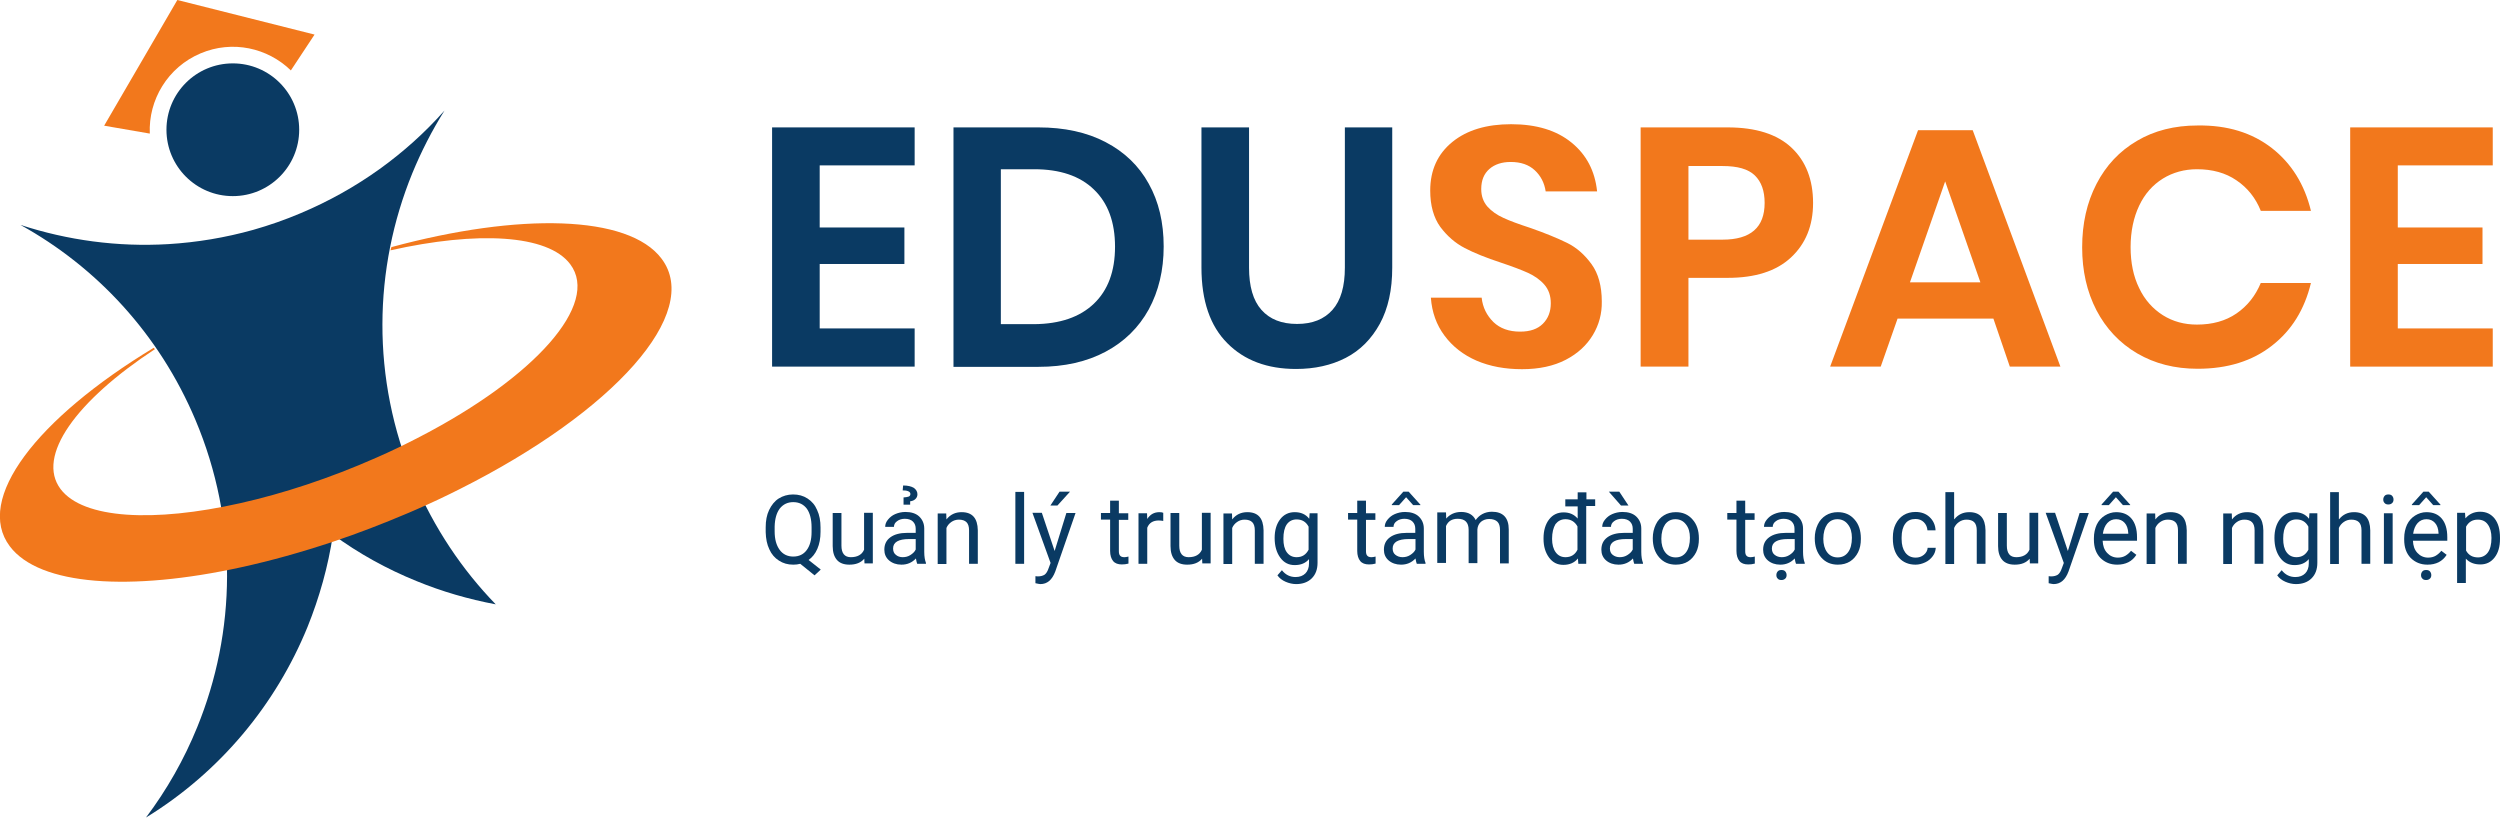 <svg width="170" height="56" viewBox="0 0 170 56" fill="none" xmlns="http://www.w3.org/2000/svg">
<g clip-path="url(#clip0)">
<path d="M13.641 3.628C15.803 2.714 18.197 3.251 19.779 4.789L21.39 2.351L12.059 0L7.082 8.547L10.187 9.084C10.085 6.791 11.406 4.571 13.641 3.628Z" fill="#F2781C"/>
<path d="M28.326 39.514C30.053 40.225 31.867 40.748 33.71 41.096C31.417 38.731 29.516 35.901 28.152 32.679C25.221 25.729 25.395 18.255 28.036 11.783C28.645 10.303 29.371 8.881 30.227 7.517C27.615 10.463 24.306 12.871 20.446 14.497C19.387 14.947 18.299 15.324 17.225 15.629C15.309 16.166 13.365 16.485 11.435 16.601C7.996 16.804 4.6 16.34 1.393 15.295C6.559 18.154 10.825 22.71 13.292 28.558C16.224 35.509 16.049 42.983 13.408 49.455C12.523 51.631 11.348 53.706 9.926 55.593C14.99 52.487 18.763 47.887 20.911 42.634C21.723 40.617 22.318 38.513 22.638 36.351C24.393 37.642 26.323 38.702 28.326 39.514Z" fill="#0A3A63"/>
<path d="M55.739 11.246V15.469H61.499V17.951H55.739V22.333H62.196V24.93H52.502V8.663H62.196V11.246H55.739Z" fill="#0A3A63"/>
<path d="M78.115 21.041C77.433 22.275 76.46 23.233 75.183 23.915C73.906 24.597 72.383 24.945 70.612 24.945H64.837V8.663H70.612C72.383 8.663 73.906 8.997 75.183 9.665C76.46 10.332 77.447 11.275 78.115 12.494C78.797 13.713 79.13 15.135 79.13 16.761C79.13 18.386 78.782 19.808 78.115 21.041ZM74.385 20.65C75.343 19.735 75.822 18.444 75.822 16.775C75.822 15.106 75.343 13.8 74.385 12.886C73.428 11.957 72.064 11.508 70.322 11.508H68.058V22.043H70.322C72.078 22.028 73.428 21.564 74.385 20.65Z" fill="#0A3A63"/>
<path d="M84.935 8.663V18.197C84.935 19.474 85.211 20.432 85.777 21.07C86.343 21.709 87.141 22.028 88.2 22.028C89.245 22.028 90.043 21.709 90.609 21.07C91.175 20.432 91.451 19.474 91.451 18.197V8.663H94.672V18.197C94.672 19.706 94.397 20.969 93.831 22.014C93.265 23.044 92.496 23.828 91.509 24.335C90.522 24.843 89.39 25.09 88.128 25.09C86.183 25.09 84.616 24.51 83.455 23.334C82.294 22.173 81.699 20.461 81.699 18.197V8.663H84.935Z" fill="#0A3A63"/>
<path d="M108.313 22.783C107.892 23.479 107.283 24.045 106.47 24.466C105.657 24.887 104.671 25.105 103.495 25.105C102.349 25.105 101.319 24.916 100.404 24.524C99.505 24.132 98.779 23.566 98.228 22.826C97.676 22.086 97.371 21.23 97.299 20.243H100.753C100.825 20.911 101.101 21.448 101.551 21.898C102.001 22.333 102.61 22.551 103.365 22.551C104.047 22.551 104.555 22.376 104.917 22.014C105.28 21.651 105.454 21.186 105.454 20.621C105.454 20.113 105.309 19.692 105.019 19.358C104.729 19.024 104.351 18.763 103.916 18.56C103.466 18.357 102.857 18.125 102.073 17.863C101.057 17.53 100.23 17.196 99.592 16.862C98.953 16.528 98.402 16.049 97.937 15.425C97.488 14.802 97.255 13.974 97.255 12.959C97.255 11.566 97.763 10.463 98.764 9.65C99.766 8.837 101.101 8.446 102.755 8.446C104.482 8.446 105.846 8.866 106.862 9.694C107.878 10.521 108.458 11.624 108.603 13.017H105.106C105.019 12.436 104.772 11.957 104.366 11.58C103.96 11.203 103.423 11.014 102.726 11.014C102.131 11.014 101.638 11.174 101.275 11.493C100.912 11.812 100.724 12.262 100.724 12.857C100.724 13.336 100.869 13.728 101.144 14.047C101.435 14.366 101.783 14.613 102.233 14.816C102.668 15.019 103.263 15.237 104.018 15.484C105.062 15.846 105.904 16.195 106.557 16.514C107.21 16.833 107.762 17.326 108.226 17.965C108.69 18.604 108.922 19.46 108.922 20.505C108.937 21.317 108.734 22.086 108.313 22.783Z" fill="#F2781C"/>
<path d="M114.814 18.894V24.93H111.563V8.663H117.484C119.4 8.663 120.851 9.128 121.823 10.042C122.795 10.956 123.289 12.219 123.289 13.8C123.289 15.353 122.781 16.586 121.779 17.515C120.778 18.444 119.342 18.894 117.484 18.894H114.814ZM119.995 13.8C119.995 12.988 119.777 12.364 119.327 11.928C118.877 11.493 118.152 11.29 117.136 11.29H114.814V16.296H117.136C119.037 16.296 119.995 15.469 119.995 13.8Z" fill="#F2781C"/>
<path d="M135.551 21.665H129.035L127.889 24.93H124.45L130.428 8.852H134.143L140.107 24.93H136.668L135.551 21.665ZM134.666 19.198L132.271 12.335L129.877 19.198H134.666Z" fill="#F2781C"/>
<path d="M154.488 10.071C155.823 11.116 156.708 12.538 157.144 14.337H153.733C153.385 13.466 152.834 12.77 152.079 12.262C151.339 11.754 150.439 11.508 149.394 11.508C148.538 11.508 147.755 11.725 147.073 12.146C146.376 12.581 145.839 13.191 145.462 13.989C145.085 14.787 144.881 15.73 144.881 16.804C144.881 17.863 145.07 18.792 145.462 19.59C145.839 20.388 146.391 20.998 147.073 21.433C147.769 21.869 148.538 22.072 149.394 22.072C150.439 22.072 151.339 21.825 152.079 21.317C152.819 20.809 153.371 20.113 153.733 19.242H157.144C156.708 21.041 155.838 22.463 154.488 23.508C153.153 24.553 151.47 25.076 149.438 25.076C147.885 25.076 146.521 24.727 145.331 24.031C144.141 23.334 143.213 22.347 142.56 21.099C141.907 19.837 141.587 18.415 141.587 16.819C141.587 15.208 141.907 13.771 142.56 12.509C143.213 11.246 144.127 10.274 145.317 9.577C146.492 8.881 147.871 8.533 149.438 8.533C151.47 8.504 153.138 9.026 154.488 10.071Z" fill="#F2781C"/>
<path d="M163.049 11.246V15.469H168.81V17.951H163.049V22.333H169.507V24.93H159.813V8.663H169.507V11.246H163.049Z" fill="#F2781C"/>
<path d="M55.796 36.162C55.796 36.612 55.724 36.989 55.579 37.323C55.434 37.657 55.23 37.904 54.984 38.078L55.811 38.731L55.39 39.123L54.418 38.339C54.258 38.382 54.099 38.397 53.939 38.397C53.576 38.397 53.257 38.31 52.967 38.121C52.691 37.947 52.459 37.686 52.314 37.352C52.154 37.018 52.081 36.641 52.067 36.191V35.857C52.067 35.408 52.139 35.016 52.299 34.682C52.459 34.348 52.676 34.072 52.952 33.898C53.228 33.724 53.562 33.623 53.924 33.623C54.302 33.623 54.621 33.71 54.911 33.898C55.201 34.087 55.419 34.334 55.564 34.682C55.724 35.016 55.796 35.422 55.796 35.872V36.162ZM55.187 35.857C55.187 35.306 55.071 34.885 54.868 34.595C54.65 34.305 54.345 34.145 53.939 34.145C53.562 34.145 53.257 34.29 53.025 34.58C52.807 34.871 52.691 35.277 52.676 35.799V36.133C52.676 36.67 52.792 37.076 53.01 37.381C53.228 37.686 53.547 37.846 53.939 37.846C54.331 37.846 54.635 37.7 54.853 37.41C55.071 37.12 55.187 36.714 55.187 36.177V35.857Z" fill="#0A3A63"/>
<path d="M58.771 37.991C58.539 38.266 58.205 38.397 57.755 38.397C57.393 38.397 57.102 38.295 56.914 38.078C56.725 37.86 56.623 37.555 56.623 37.135V34.885H57.218V37.105C57.218 37.628 57.436 37.889 57.857 37.889C58.307 37.889 58.612 37.715 58.757 37.381V34.871H59.352V38.31H58.786L58.771 37.991Z" fill="#0A3A63"/>
<path d="M62.37 38.339C62.341 38.266 62.312 38.15 62.283 37.976C62.007 38.266 61.688 38.397 61.296 38.397C60.962 38.397 60.672 38.295 60.455 38.107C60.237 37.918 60.135 37.671 60.135 37.381C60.135 37.018 60.266 36.743 60.542 36.539C60.817 36.336 61.195 36.235 61.688 36.235H62.268V35.959C62.268 35.756 62.21 35.596 62.08 35.466C61.964 35.35 61.775 35.277 61.528 35.277C61.325 35.277 61.136 35.335 61.006 35.437C60.861 35.538 60.788 35.669 60.788 35.828H60.193C60.193 35.654 60.251 35.495 60.382 35.335C60.513 35.175 60.672 35.045 60.875 34.958C61.078 34.871 61.311 34.813 61.572 34.813C61.964 34.813 62.283 34.914 62.501 35.117C62.718 35.321 62.849 35.596 62.849 35.944V37.526C62.849 37.846 62.892 38.092 62.965 38.281V38.339H62.37ZM61.383 37.889C61.572 37.889 61.746 37.846 61.906 37.744C62.065 37.642 62.196 37.526 62.268 37.367V36.656H61.819C61.093 36.656 60.73 36.873 60.73 37.294C60.73 37.483 60.788 37.628 60.919 37.729C61.035 37.831 61.195 37.889 61.383 37.889ZM61.441 34.319V33.826C61.601 33.811 61.717 33.797 61.789 33.768C61.862 33.739 61.906 33.681 61.906 33.594C61.906 33.507 61.862 33.449 61.761 33.405C61.659 33.361 61.543 33.347 61.383 33.347L61.412 33.013C61.731 33.013 61.964 33.071 62.138 33.173C62.297 33.289 62.385 33.434 62.385 33.608C62.385 33.739 62.341 33.84 62.254 33.928C62.167 34.014 62.051 34.073 61.891 34.087V34.319H61.441Z" fill="#0A3A63"/>
<path d="M64.343 34.885L64.358 35.321C64.619 34.987 64.967 34.827 65.388 34.827C66.114 34.827 66.476 35.233 66.491 36.061V38.339H65.896V36.061C65.896 35.814 65.838 35.625 65.722 35.509C65.606 35.393 65.431 35.335 65.199 35.335C65.011 35.335 64.837 35.393 64.691 35.495C64.546 35.596 64.43 35.727 64.358 35.901V38.353H63.763V34.914H64.343V34.885Z" fill="#0A3A63"/>
<path d="M69.64 38.339H69.045V33.449H69.64V38.339Z" fill="#0A3A63"/>
<path d="M71.715 37.468L72.513 34.885H73.137L71.759 38.861C71.541 39.442 71.207 39.718 70.743 39.718L70.627 39.703L70.409 39.659V39.181L70.569 39.195C70.772 39.195 70.917 39.151 71.033 39.079C71.149 38.992 71.236 38.847 71.309 38.629L71.439 38.281L70.206 34.871H70.845L71.715 37.468ZM72.049 33.434H72.76L71.904 34.377H71.425L72.049 33.434Z" fill="#0A3A63"/>
<path d="M76.083 34.058V34.9H76.722V35.35H76.083V37.483C76.083 37.628 76.112 37.729 76.17 37.788C76.228 37.86 76.33 37.889 76.46 37.889C76.533 37.889 76.62 37.874 76.736 37.846V38.324C76.577 38.368 76.431 38.382 76.286 38.382C76.025 38.382 75.822 38.31 75.691 38.15C75.561 37.991 75.488 37.758 75.488 37.468V35.335H74.864V34.885H75.488V34.044H76.083V34.058Z" fill="#0A3A63"/>
<path d="M79.087 35.422C79 35.408 78.898 35.393 78.796 35.393C78.405 35.393 78.144 35.553 78.013 35.886V38.339H77.418V34.9H77.998L78.013 35.291C78.202 34.987 78.477 34.827 78.84 34.827C78.956 34.827 79.043 34.842 79.101 34.871V35.422H79.087Z" fill="#0A3A63"/>
<path d="M81.742 37.991C81.51 38.266 81.177 38.397 80.727 38.397C80.364 38.397 80.074 38.295 79.885 38.078C79.696 37.86 79.595 37.555 79.595 37.135V34.885H80.19V37.105C80.19 37.628 80.407 37.889 80.828 37.889C81.278 37.889 81.583 37.715 81.728 37.381V34.871H82.323V38.31H81.757L81.742 37.991Z" fill="#0A3A63"/>
<path d="M83.774 34.885L83.789 35.321C84.05 34.987 84.398 34.827 84.819 34.827C85.545 34.827 85.907 35.233 85.922 36.061V38.339H85.327V36.061C85.327 35.814 85.269 35.625 85.153 35.509C85.037 35.393 84.863 35.335 84.63 35.335C84.442 35.335 84.268 35.393 84.123 35.495C83.978 35.596 83.861 35.727 83.789 35.901V38.353H83.194V34.914H83.774V34.885Z" fill="#0A3A63"/>
<path d="M86.676 36.583C86.676 36.046 86.807 35.625 87.054 35.306C87.3 34.987 87.634 34.827 88.04 34.827C88.461 34.827 88.795 34.972 89.027 35.277L89.056 34.9H89.593V38.266C89.593 38.716 89.463 39.065 89.201 39.326C88.94 39.587 88.577 39.718 88.142 39.718C87.895 39.718 87.648 39.659 87.416 39.558C87.184 39.456 86.996 39.311 86.865 39.123L87.17 38.774C87.416 39.093 87.736 39.239 88.098 39.239C88.389 39.239 88.606 39.151 88.766 38.992C88.925 38.832 89.013 38.6 89.013 38.31V38.02C88.78 38.295 88.461 38.426 88.04 38.426C87.634 38.426 87.315 38.266 87.068 37.933C86.807 37.584 86.676 37.135 86.676 36.583ZM87.271 36.641C87.271 37.033 87.344 37.338 87.503 37.555C87.663 37.773 87.881 37.889 88.171 37.889C88.548 37.889 88.809 37.715 88.984 37.381V35.814C88.809 35.48 88.534 35.321 88.171 35.321C87.881 35.321 87.663 35.437 87.503 35.654C87.344 35.886 87.271 36.206 87.271 36.641Z" fill="#0A3A63"/>
<path d="M92.887 34.058V34.9H93.526V35.35H92.887V37.483C92.887 37.628 92.916 37.729 92.975 37.788C93.032 37.86 93.134 37.889 93.265 37.889C93.337 37.889 93.424 37.874 93.54 37.846V38.324C93.381 38.368 93.236 38.382 93.091 38.382C92.829 38.382 92.626 38.31 92.496 38.15C92.365 37.991 92.292 37.758 92.292 37.468V35.335H91.668V34.885H92.292V34.044H92.887V34.058Z" fill="#0A3A63"/>
<path d="M96.341 38.339C96.312 38.266 96.283 38.15 96.254 37.976C95.978 38.266 95.659 38.397 95.267 38.397C94.933 38.397 94.643 38.295 94.425 38.107C94.207 37.918 94.106 37.671 94.106 37.381C94.106 37.018 94.237 36.743 94.512 36.539C94.788 36.336 95.165 36.235 95.659 36.235H96.239V35.959C96.239 35.756 96.181 35.596 96.05 35.466C95.934 35.35 95.746 35.277 95.499 35.277C95.296 35.277 95.107 35.335 94.977 35.437C94.832 35.538 94.759 35.669 94.759 35.828H94.164C94.164 35.654 94.222 35.495 94.353 35.335C94.483 35.175 94.643 35.045 94.846 34.958C95.049 34.871 95.281 34.813 95.543 34.813C95.934 34.813 96.254 34.914 96.471 35.117C96.689 35.321 96.82 35.596 96.82 35.944V37.526C96.82 37.846 96.863 38.092 96.936 38.281V38.339H96.341ZM96.587 34.319V34.348H96.094L95.615 33.811L95.136 34.348H94.643V34.305L95.427 33.434H95.789L96.587 34.319ZM95.368 37.889C95.557 37.889 95.731 37.846 95.891 37.744C96.05 37.642 96.181 37.526 96.254 37.367V36.656H95.789C95.064 36.656 94.701 36.873 94.701 37.294C94.701 37.483 94.759 37.628 94.89 37.729C95.02 37.831 95.18 37.889 95.368 37.889Z" fill="#0A3A63"/>
<path d="M98.329 34.885L98.343 35.263C98.59 34.972 98.938 34.813 99.359 34.813C99.838 34.813 100.172 35.001 100.346 35.364C100.462 35.205 100.607 35.059 100.796 34.958C100.984 34.856 101.202 34.798 101.449 34.798C102.203 34.798 102.595 35.205 102.595 36.003V38.31H102V36.032C102 35.785 101.942 35.596 101.826 35.48C101.71 35.364 101.521 35.291 101.26 35.291C101.042 35.291 100.854 35.364 100.709 35.48C100.564 35.611 100.477 35.785 100.462 36.003V38.295H99.867V36.032C99.867 35.524 99.62 35.277 99.127 35.277C98.735 35.277 98.474 35.437 98.329 35.77V38.281H97.734V34.842H98.329V34.885Z" fill="#0A3A63"/>
<path d="M108.458 34.406H107.863V38.339H107.326L107.297 37.976C107.065 38.266 106.731 38.411 106.31 38.411C105.904 38.411 105.584 38.252 105.338 37.918C105.091 37.584 104.96 37.163 104.96 36.641V36.597C104.96 36.075 105.091 35.64 105.338 35.321C105.584 35.001 105.918 34.842 106.325 34.842C106.731 34.842 107.05 34.987 107.282 35.263V34.435H106.441V33.956H107.282V33.478H107.877V33.956H108.472V34.406H108.458ZM105.541 36.641C105.541 37.033 105.628 37.338 105.788 37.555C105.947 37.773 106.165 37.889 106.455 37.889C106.832 37.889 107.108 37.715 107.268 37.381V35.799C107.094 35.48 106.818 35.306 106.455 35.306C106.165 35.306 105.947 35.422 105.773 35.64C105.628 35.886 105.541 36.206 105.541 36.641Z" fill="#0A3A63"/>
<path d="M111.128 38.339C111.099 38.266 111.07 38.15 111.041 37.976C110.765 38.266 110.446 38.397 110.054 38.397C109.72 38.397 109.43 38.295 109.212 38.107C108.995 37.918 108.893 37.671 108.893 37.381C108.893 37.018 109.024 36.743 109.299 36.539C109.575 36.336 109.952 36.235 110.446 36.235H111.026V35.959C111.026 35.756 110.968 35.596 110.838 35.466C110.721 35.35 110.533 35.277 110.286 35.277C110.083 35.277 109.894 35.335 109.764 35.437C109.619 35.538 109.546 35.669 109.546 35.828H108.951C108.951 35.654 109.009 35.495 109.14 35.335C109.27 35.175 109.43 35.045 109.633 34.958C109.836 34.871 110.068 34.813 110.33 34.813C110.721 34.813 111.041 34.914 111.258 35.117C111.476 35.321 111.607 35.596 111.607 35.944V37.526C111.607 37.846 111.65 38.092 111.723 38.281V38.339H111.128ZM110.736 34.377H110.228L109.401 33.434H110.112L110.736 34.377ZM110.141 37.889C110.33 37.889 110.504 37.846 110.663 37.744C110.823 37.642 110.954 37.526 111.026 37.367V36.656H110.562C109.836 36.656 109.474 36.873 109.474 37.294C109.474 37.483 109.532 37.628 109.662 37.729C109.793 37.831 109.952 37.889 110.141 37.889Z" fill="#0A3A63"/>
<path d="M112.39 36.583C112.39 36.249 112.463 35.944 112.593 35.669C112.724 35.393 112.913 35.19 113.145 35.045C113.377 34.9 113.653 34.827 113.957 34.827C114.422 34.827 114.799 34.987 115.089 35.321C115.379 35.64 115.525 36.075 115.525 36.612V36.656C115.525 36.989 115.466 37.294 115.336 37.555C115.205 37.816 115.017 38.034 114.784 38.179C114.552 38.324 114.277 38.397 113.957 38.397C113.493 38.397 113.116 38.237 112.825 37.904C112.535 37.57 112.39 37.149 112.39 36.612V36.583ZM112.971 36.641C112.971 37.018 113.058 37.323 113.232 37.555C113.406 37.788 113.653 37.904 113.943 37.904C114.248 37.904 114.48 37.788 114.654 37.555C114.828 37.323 114.915 36.989 114.915 36.569C114.915 36.191 114.828 35.886 114.639 35.654C114.465 35.422 114.219 35.306 113.928 35.306C113.638 35.306 113.406 35.422 113.232 35.654C113.072 35.886 112.971 36.22 112.971 36.641Z" fill="#0A3A63"/>
<path d="M118.674 34.058V34.9H119.312V35.35H118.674V37.483C118.674 37.628 118.703 37.729 118.761 37.788C118.819 37.86 118.92 37.889 119.051 37.889C119.123 37.889 119.21 37.874 119.327 37.846V38.324C119.167 38.368 119.022 38.382 118.877 38.382C118.615 38.382 118.412 38.31 118.282 38.15C118.151 37.991 118.079 37.758 118.079 37.468V35.335H117.455V34.885H118.079V34.044H118.674V34.058Z" fill="#0A3A63"/>
<path d="M122.128 38.339C122.099 38.266 122.07 38.15 122.041 37.976C121.765 38.266 121.446 38.397 121.054 38.397C120.72 38.397 120.43 38.295 120.212 38.107C119.995 37.918 119.893 37.671 119.893 37.381C119.893 37.018 120.024 36.743 120.299 36.539C120.575 36.336 120.952 36.235 121.446 36.235H122.026V35.959C122.026 35.756 121.968 35.596 121.838 35.466C121.721 35.35 121.533 35.277 121.286 35.277C121.083 35.277 120.894 35.335 120.764 35.437C120.619 35.538 120.546 35.669 120.546 35.828H119.951C119.951 35.654 120.009 35.495 120.14 35.335C120.27 35.175 120.43 35.045 120.633 34.958C120.836 34.871 121.068 34.813 121.33 34.813C121.721 34.813 122.041 34.914 122.258 35.117C122.476 35.321 122.607 35.596 122.607 35.944V37.526C122.607 37.846 122.65 38.092 122.723 38.281V38.339H122.128ZM121.156 37.889C121.344 37.889 121.518 37.846 121.678 37.744C121.838 37.642 121.968 37.526 122.041 37.367V36.656H121.576C120.851 36.656 120.488 36.873 120.488 37.294C120.488 37.483 120.546 37.628 120.677 37.729C120.807 37.831 120.967 37.889 121.156 37.889ZM120.793 39.108C120.793 39.006 120.822 38.934 120.88 38.861C120.938 38.789 121.025 38.76 121.141 38.76C121.257 38.76 121.344 38.789 121.402 38.861C121.46 38.934 121.489 39.006 121.489 39.108C121.489 39.21 121.46 39.282 121.402 39.34C121.344 39.398 121.257 39.442 121.141 39.442C121.025 39.442 120.938 39.413 120.88 39.34C120.822 39.282 120.793 39.21 120.793 39.108Z" fill="#0A3A63"/>
<path d="M123.404 36.583C123.404 36.249 123.477 35.944 123.607 35.669C123.738 35.393 123.927 35.19 124.159 35.045C124.391 34.9 124.667 34.827 124.972 34.827C125.436 34.827 125.813 34.987 126.103 35.321C126.394 35.64 126.539 36.075 126.539 36.612V36.656C126.539 36.989 126.481 37.294 126.35 37.555C126.219 37.816 126.031 38.034 125.799 38.179C125.566 38.324 125.291 38.397 124.972 38.397C124.507 38.397 124.13 38.237 123.84 37.904C123.549 37.57 123.404 37.149 123.404 36.612V36.583ZM123.985 36.641C123.985 37.018 124.072 37.323 124.246 37.555C124.42 37.788 124.667 37.904 124.957 37.904C125.262 37.904 125.494 37.788 125.668 37.555C125.842 37.323 125.929 36.989 125.929 36.569C125.929 36.191 125.842 35.886 125.654 35.654C125.479 35.422 125.233 35.306 124.942 35.306C124.652 35.306 124.42 35.422 124.246 35.654C124.086 35.886 123.985 36.22 123.985 36.641Z" fill="#0A3A63"/>
<path d="M130.268 37.918C130.471 37.918 130.66 37.86 130.82 37.729C130.979 37.599 131.066 37.439 131.081 37.251H131.632C131.618 37.454 131.56 37.642 131.429 37.816C131.298 37.991 131.139 38.136 130.921 38.237C130.703 38.339 130.486 38.397 130.254 38.397C129.789 38.397 129.412 38.237 129.136 37.933C128.86 37.628 128.715 37.193 128.715 36.641V36.539C128.715 36.206 128.773 35.901 128.904 35.64C129.035 35.379 129.209 35.175 129.441 35.03C129.673 34.885 129.949 34.813 130.254 34.813C130.645 34.813 130.965 34.929 131.211 35.161C131.458 35.393 131.603 35.698 131.618 36.061H131.066C131.052 35.843 130.965 35.654 130.82 35.509C130.674 35.364 130.486 35.291 130.254 35.291C129.949 35.291 129.717 35.393 129.557 35.611C129.397 35.828 129.31 36.133 129.31 36.539V36.656C129.31 37.047 129.397 37.352 129.557 37.57C129.731 37.802 129.963 37.918 130.268 37.918Z" fill="#0A3A63"/>
<path d="M132.895 35.306C133.156 34.987 133.49 34.827 133.911 34.827C134.636 34.827 134.999 35.233 135.014 36.061V38.339H134.419V36.061C134.419 35.814 134.361 35.625 134.245 35.509C134.129 35.393 133.954 35.335 133.722 35.335C133.534 35.335 133.359 35.393 133.214 35.495C133.069 35.596 132.953 35.727 132.881 35.901V38.353H132.286V33.463H132.881V35.306H132.895Z" fill="#0A3A63"/>
<path d="M138.017 37.991C137.785 38.266 137.451 38.397 137.002 38.397C136.639 38.397 136.349 38.295 136.16 38.078C135.971 37.86 135.87 37.555 135.87 37.135V34.885H136.465V37.105C136.465 37.628 136.682 37.889 137.103 37.889C137.553 37.889 137.858 37.715 138.003 37.381V34.871H138.598V38.31H138.032L138.017 37.991Z" fill="#0A3A63"/>
<path d="M140.615 37.468L141.413 34.885H142.037L140.659 38.861C140.441 39.442 140.107 39.718 139.643 39.718L139.527 39.703L139.309 39.659V39.181L139.469 39.195C139.672 39.195 139.817 39.151 139.933 39.079C140.049 38.992 140.136 38.847 140.209 38.629L140.339 38.281L139.106 34.871H139.744L140.615 37.468Z" fill="#0A3A63"/>
<path d="M143.967 38.397C143.503 38.397 143.125 38.237 142.821 37.933C142.53 37.628 142.385 37.221 142.385 36.699V36.597C142.385 36.249 142.458 35.944 142.574 35.683C142.705 35.408 142.893 35.205 143.125 35.059C143.358 34.914 143.619 34.827 143.894 34.827C144.344 34.827 144.693 34.972 144.939 35.263C145.186 35.553 145.317 35.974 145.317 36.525V36.772H142.98C142.995 37.105 143.082 37.381 143.285 37.599C143.474 37.802 143.72 37.918 144.011 37.918C144.214 37.918 144.388 37.874 144.533 37.788C144.678 37.7 144.809 37.584 144.91 37.454L145.273 37.729C144.983 38.179 144.547 38.397 143.967 38.397ZM144.852 34.319V34.348H144.359L143.88 33.811L143.401 34.348H142.908V34.305L143.691 33.434H144.054L144.852 34.319ZM143.894 35.306C143.662 35.306 143.459 35.393 143.299 35.567C143.14 35.741 143.038 35.988 142.995 36.293H144.722V36.249C144.707 35.944 144.62 35.712 144.475 35.553C144.33 35.393 144.141 35.306 143.894 35.306Z" fill="#0A3A63"/>
<path d="M146.55 34.885L146.565 35.321C146.826 34.987 147.174 34.827 147.595 34.827C148.321 34.827 148.683 35.233 148.698 36.061V38.339H148.103V36.061C148.103 35.814 148.045 35.625 147.929 35.509C147.813 35.393 147.639 35.335 147.406 35.335C147.218 35.335 147.044 35.393 146.898 35.495C146.753 35.596 146.637 35.727 146.565 35.901V38.353H145.97V34.914H146.55V34.885Z" fill="#0A3A63"/>
<path d="M151.76 34.885L151.774 35.321C152.035 34.987 152.384 34.827 152.804 34.827C153.53 34.827 153.893 35.233 153.907 36.061V38.339H153.312V36.061C153.312 35.814 153.254 35.625 153.138 35.509C153.022 35.393 152.848 35.335 152.616 35.335C152.427 35.335 152.253 35.393 152.108 35.495C151.963 35.596 151.847 35.727 151.774 35.901V38.353H151.179V34.914H151.76V34.885Z" fill="#0A3A63"/>
<path d="M154.662 36.583C154.662 36.046 154.793 35.625 155.039 35.306C155.286 34.987 155.62 34.827 156.026 34.827C156.447 34.827 156.781 34.972 157.013 35.277L157.042 34.9H157.579V38.266C157.579 38.716 157.448 39.065 157.187 39.326C156.926 39.587 156.563 39.718 156.128 39.718C155.881 39.718 155.634 39.659 155.402 39.558C155.17 39.456 154.981 39.311 154.851 39.123L155.155 38.774C155.402 39.093 155.721 39.239 156.084 39.239C156.374 39.239 156.592 39.151 156.752 38.992C156.911 38.832 156.998 38.6 156.998 38.31V38.02C156.766 38.295 156.447 38.426 156.026 38.426C155.62 38.426 155.301 38.266 155.054 37.933C154.793 37.584 154.662 37.135 154.662 36.583ZM155.257 36.641C155.257 37.033 155.33 37.338 155.489 37.555C155.649 37.773 155.867 37.889 156.157 37.889C156.534 37.889 156.795 37.715 156.969 37.381V35.814C156.795 35.48 156.52 35.321 156.157 35.321C155.867 35.321 155.649 35.437 155.489 35.654C155.33 35.886 155.257 36.206 155.257 36.641Z" fill="#0A3A63"/>
<path d="M159.059 35.306C159.32 34.987 159.654 34.827 160.074 34.827C160.8 34.827 161.163 35.233 161.177 36.061V38.339H160.582V36.061C160.582 35.814 160.524 35.625 160.408 35.509C160.292 35.393 160.118 35.335 159.886 35.335C159.697 35.335 159.523 35.393 159.378 35.495C159.233 35.596 159.117 35.727 159.044 35.901V38.353H158.449V33.463H159.044V35.306H159.059Z" fill="#0A3A63"/>
<path d="M162.062 33.971C162.062 33.869 162.092 33.797 162.15 33.724C162.208 33.652 162.295 33.623 162.411 33.623C162.527 33.623 162.614 33.652 162.672 33.724C162.73 33.797 162.759 33.869 162.759 33.971C162.759 34.072 162.73 34.145 162.672 34.203C162.614 34.261 162.527 34.305 162.411 34.305C162.295 34.305 162.208 34.276 162.15 34.203C162.092 34.145 162.062 34.072 162.062 33.971ZM162.701 38.339H162.106V34.9H162.701V38.339Z" fill="#0A3A63"/>
<path d="M165.067 38.397C164.602 38.397 164.225 38.237 163.92 37.933C163.63 37.628 163.485 37.221 163.485 36.699V36.597C163.485 36.249 163.557 35.944 163.674 35.683C163.804 35.408 163.993 35.205 164.225 35.059C164.457 34.914 164.718 34.827 164.994 34.827C165.444 34.827 165.792 34.972 166.039 35.263C166.286 35.553 166.416 35.974 166.416 36.525V36.772H164.08C164.094 37.105 164.181 37.381 164.385 37.599C164.573 37.802 164.82 37.918 165.11 37.918C165.313 37.918 165.487 37.874 165.633 37.788C165.778 37.7 165.908 37.584 166.01 37.454L166.373 37.729C166.082 38.179 165.647 38.397 165.067 38.397ZM165.952 34.319V34.348H165.458L164.98 33.811L164.501 34.348H164.007V34.305L164.791 33.434H165.154L165.952 34.319ZM164.994 35.306C164.762 35.306 164.559 35.393 164.399 35.567C164.239 35.741 164.138 35.988 164.094 36.293H165.821V36.249C165.807 35.944 165.72 35.712 165.575 35.553C165.429 35.393 165.241 35.306 164.994 35.306ZM164.631 39.108C164.631 39.006 164.66 38.934 164.718 38.861C164.776 38.789 164.863 38.76 164.98 38.76C165.096 38.76 165.183 38.789 165.241 38.861C165.299 38.934 165.328 39.006 165.328 39.108C165.328 39.21 165.299 39.282 165.241 39.34C165.183 39.398 165.096 39.442 164.98 39.442C164.863 39.442 164.776 39.413 164.718 39.34C164.66 39.282 164.631 39.21 164.631 39.108Z" fill="#0A3A63"/>
<path d="M170 36.641C170 37.163 169.884 37.584 169.637 37.904C169.391 38.223 169.072 38.382 168.665 38.382C168.244 38.382 167.925 38.252 167.678 37.991V39.645H167.083V34.871H167.62L167.649 35.248C167.896 34.958 168.23 34.798 168.651 34.798C169.072 34.798 169.391 34.958 169.637 35.263C169.884 35.582 170 36.003 170 36.569V36.641ZM169.42 36.583C169.42 36.191 169.333 35.886 169.173 35.669C169.013 35.437 168.781 35.335 168.491 35.335C168.128 35.335 167.867 35.495 167.693 35.814V37.439C167.867 37.758 168.143 37.904 168.506 37.904C168.781 37.904 169.013 37.788 169.173 37.57C169.333 37.352 169.42 37.018 169.42 36.583Z" fill="#0A3A63"/>
<path d="M10.448 23.653C2.482 28.471 -1.741 33.956 0.668 37.149C2.685 39.834 8.881 40.225 16.413 38.571C18.401 38.136 20.49 37.555 22.623 36.844C24.321 36.278 26.048 35.611 27.79 34.871C27.964 34.798 28.138 34.726 28.326 34.639C29.357 34.189 30.343 33.724 31.287 33.245C41.735 27.992 47.772 21.274 44.985 17.588C42.736 14.598 35.306 14.453 26.614 16.804L26.556 17.022C32.433 15.701 37.251 15.933 38.775 17.965C40.821 20.679 36.351 25.656 28.573 29.69C27.63 30.183 26.643 30.662 25.613 31.112C22.435 32.52 19.242 33.565 16.326 34.218C10.463 35.538 5.66 35.291 4.122 33.26C2.438 31.025 5.181 27.252 10.536 23.741L10.448 23.653Z" fill="#F2781C"/>
<path d="M15.832 13.336C18.324 13.336 20.345 11.315 20.345 8.823C20.345 6.33 18.324 4.31 15.832 4.31C13.339 4.31 11.319 6.33 11.319 8.823C11.319 11.315 13.339 13.336 15.832 13.336Z" fill="#0A3A63"/>
</g>
<defs>
<clipPath id="clip0">
<rect width="170" height="55.607" fill="white"/>
</clipPath>
</defs>
</svg>

